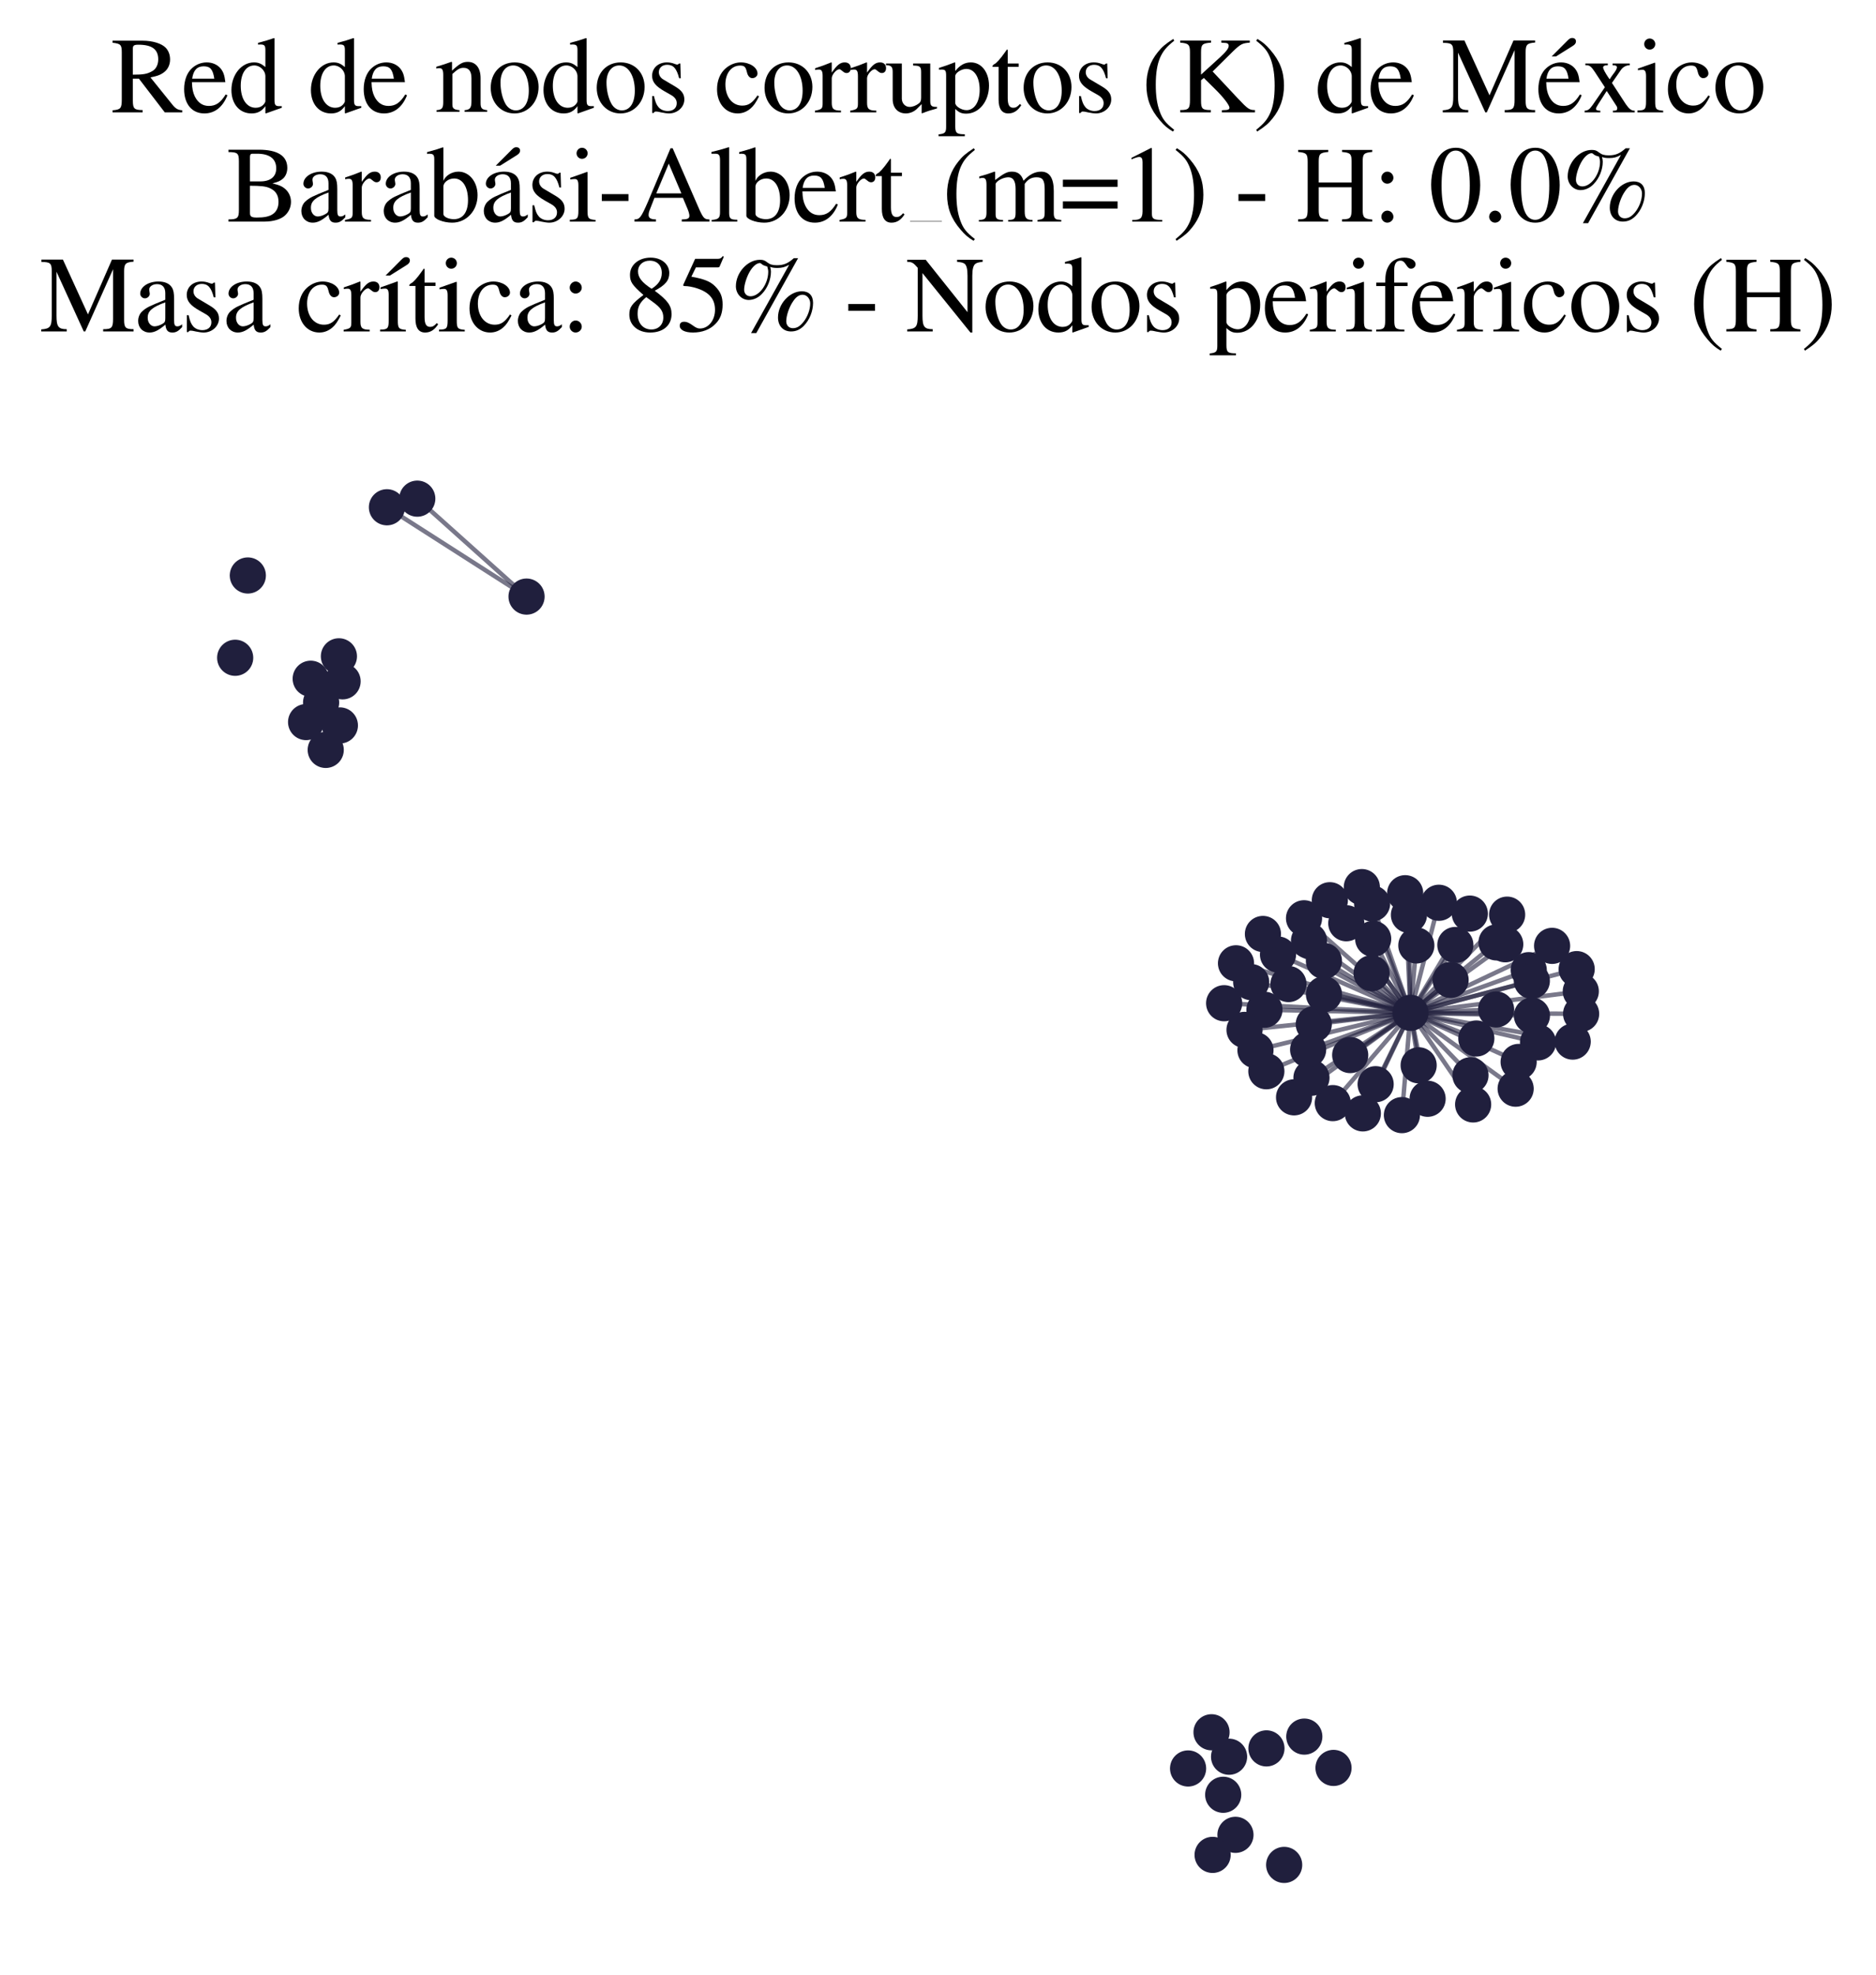 <?xml version="1.0" encoding="utf-8" standalone="no"?>
<!DOCTYPE svg PUBLIC "-//W3C//DTD SVG 1.1//EN"
  "http://www.w3.org/Graphics/SVG/1.1/DTD/svg11.dtd">
<svg xmlns:xlink="http://www.w3.org/1999/xlink" width="169.253pt" height="178.093pt" viewBox="0 0 169.253 178.093" xmlns="http://www.w3.org/2000/svg" version="1.1">
 <defs>
  <style type="text/css">*{stroke-linejoin: round; stroke-linecap: butt}</style>
 </defs>
 <g id="figure_1">
  <g id="patch_1">
   <path d="M 0 178.093 
L 169.253 178.093 
L 169.253 -0 
L 0 -0 
z
" style="fill: #ffffff"/>
  </g>
  <g id="axes_1">
   <g id="LineCollection_1">
    <path d="M 127.253 91.347 
L 115.302 86.088 
" clip-path="url(#p64042d2652)" style="fill: none; stroke: #201f3d; stroke-opacity: 0.6; stroke-width: 0.4"/>
    <path d="M 127.253 91.347 
L 117.65 82.818 
" clip-path="url(#p64042d2652)" style="fill: none; stroke: #201f3d; stroke-opacity: 0.6; stroke-width: 0.4"/>
    <path d="M 127.253 91.347 
L 122.956 100.414 
" clip-path="url(#p64042d2652)" style="fill: none; stroke: #201f3d; stroke-opacity: 0.6; stroke-width: 0.4"/>
    <path d="M 127.253 91.347 
L 127.782 85.268 
" clip-path="url(#p64042d2652)" style="fill: none; stroke: #201f3d; stroke-opacity: 0.6; stroke-width: 0.4"/>
    <path d="M 127.253 91.347 
L 132.907 99.607 
" clip-path="url(#p64042d2652)" style="fill: none; stroke: #201f3d; stroke-opacity: 0.6; stroke-width: 0.4"/>
    <path d="M 127.253 91.347 
L 142.248 87.404 
" clip-path="url(#p64042d2652)" style="fill: none; stroke: #201f3d; stroke-opacity: 0.6; stroke-width: 0.4"/>
    <path d="M 127.253 91.347 
L 127.991 96.078 
" clip-path="url(#p64042d2652)" style="fill: none; stroke: #201f3d; stroke-opacity: 0.6; stroke-width: 0.4"/>
    <path d="M 127.253 91.347 
L 118.02 94.664 
" clip-path="url(#p64042d2652)" style="fill: none; stroke: #201f3d; stroke-opacity: 0.6; stroke-width: 0.4"/>
    <path d="M 127.253 91.347 
L 138.211 91.594 
" clip-path="url(#p64042d2652)" style="fill: none; stroke: #201f3d; stroke-opacity: 0.6; stroke-width: 0.4"/>
    <path d="M 127.253 91.347 
L 137.924 87.497 
" clip-path="url(#p64042d2652)" style="fill: none; stroke: #201f3d; stroke-opacity: 0.6; stroke-width: 0.4"/>
    <path d="M 127.253 91.347 
L 135.017 84.996 
" clip-path="url(#p64042d2652)" style="fill: none; stroke: #201f3d; stroke-opacity: 0.6; stroke-width: 0.4"/>
    <path d="M 127.253 91.347 
L 121.815 95.154 
" clip-path="url(#p64042d2652)" style="fill: none; stroke: #201f3d; stroke-opacity: 0.6; stroke-width: 0.4"/>
    <path d="M 127.253 91.347 
L 141.889 93.941 
" clip-path="url(#p64042d2652)" style="fill: none; stroke: #201f3d; stroke-opacity: 0.6; stroke-width: 0.4"/>
    <path d="M 127.253 91.347 
L 116.75 98.968 
" clip-path="url(#p64042d2652)" style="fill: none; stroke: #201f3d; stroke-opacity: 0.6; stroke-width: 0.4"/>
    <path d="M 127.253 91.347 
L 133.194 93.66 
" clip-path="url(#p64042d2652)" style="fill: none; stroke: #201f3d; stroke-opacity: 0.6; stroke-width: 0.4"/>
    <path d="M 127.253 91.347 
L 137.012 95.775 
" clip-path="url(#p64042d2652)" style="fill: none; stroke: #201f3d; stroke-opacity: 0.6; stroke-width: 0.4"/>
    <path d="M 127.253 91.347 
L 113.269 94.719 
" clip-path="url(#p64042d2652)" style="fill: none; stroke: #201f3d; stroke-opacity: 0.6; stroke-width: 0.4"/>
    <path d="M 127.253 91.347 
L 110.442 90.479 
" clip-path="url(#p64042d2652)" style="fill: none; stroke: #201f3d; stroke-opacity: 0.6; stroke-width: 0.4"/>
    <path d="M 127.253 91.347 
L 111.513 86.879 
" clip-path="url(#p64042d2652)" style="fill: none; stroke: #201f3d; stroke-opacity: 0.6; stroke-width: 0.4"/>
    <path d="M 127.253 91.347 
L 128.799 99.097 
" clip-path="url(#p64042d2652)" style="fill: none; stroke: #201f3d; stroke-opacity: 0.6; stroke-width: 0.4"/>
    <path d="M 127.253 91.347 
L 116.246 88.751 
" clip-path="url(#p64042d2652)" style="fill: none; stroke: #201f3d; stroke-opacity: 0.6; stroke-width: 0.4"/>
    <path d="M 127.253 91.347 
L 118.529 92.373 
" clip-path="url(#p64042d2652)" style="fill: none; stroke: #201f3d; stroke-opacity: 0.6; stroke-width: 0.4"/>
    <path d="M 127.253 91.347 
L 118.098 84.845 
" clip-path="url(#p64042d2652)" style="fill: none; stroke: #201f3d; stroke-opacity: 0.6; stroke-width: 0.4"/>
    <path d="M 127.253 91.347 
L 114.251 96.615 
" clip-path="url(#p64042d2652)" style="fill: none; stroke: #201f3d; stroke-opacity: 0.6; stroke-width: 0.4"/>
    <path d="M 127.253 91.347 
L 134.979 91.042 
" clip-path="url(#p64042d2652)" style="fill: none; stroke: #201f3d; stroke-opacity: 0.6; stroke-width: 0.4"/>
    <path d="M 127.253 91.347 
L 127.115 82.517 
" clip-path="url(#p64042d2652)" style="fill: none; stroke: #201f3d; stroke-opacity: 0.6; stroke-width: 0.4"/>
    <path d="M 127.253 91.347 
L 135.974 82.491 
" clip-path="url(#p64042d2652)" style="fill: none; stroke: #201f3d; stroke-opacity: 0.6; stroke-width: 0.4"/>
    <path d="M 127.253 91.347 
L 112.281 92.883 
" clip-path="url(#p64042d2652)" style="fill: none; stroke: #201f3d; stroke-opacity: 0.6; stroke-width: 0.4"/>
    <path d="M 127.253 91.347 
L 140.03 85.306 
" clip-path="url(#p64042d2652)" style="fill: none; stroke: #201f3d; stroke-opacity: 0.6; stroke-width: 0.4"/>
    <path d="M 127.253 91.347 
L 119.447 89.672 
" clip-path="url(#p64042d2652)" style="fill: none; stroke: #201f3d; stroke-opacity: 0.6; stroke-width: 0.4"/>
    <path d="M 127.253 91.347 
L 122.865 80.006 
" clip-path="url(#p64042d2652)" style="fill: none; stroke: #201f3d; stroke-opacity: 0.6; stroke-width: 0.4"/>
    <path d="M 127.253 91.347 
L 129.816 81.419 
" clip-path="url(#p64042d2652)" style="fill: none; stroke: #201f3d; stroke-opacity: 0.6; stroke-width: 0.4"/>
    <path d="M 127.253 91.347 
L 121.461 83.267 
" clip-path="url(#p64042d2652)" style="fill: none; stroke: #201f3d; stroke-opacity: 0.6; stroke-width: 0.4"/>
    <path d="M 127.253 91.347 
L 123.889 84.674 
" clip-path="url(#p64042d2652)" style="fill: none; stroke: #201f3d; stroke-opacity: 0.6; stroke-width: 0.4"/>
    <path d="M 127.253 91.347 
L 138.761 94.011 
" clip-path="url(#p64042d2652)" style="fill: none; stroke: #201f3d; stroke-opacity: 0.6; stroke-width: 0.4"/>
    <path d="M 127.253 91.347 
L 135.803 85.164 
" clip-path="url(#p64042d2652)" style="fill: none; stroke: #201f3d; stroke-opacity: 0.6; stroke-width: 0.4"/>
    <path d="M 127.253 91.347 
L 126.775 80.558 
" clip-path="url(#p64042d2652)" style="fill: none; stroke: #201f3d; stroke-opacity: 0.6; stroke-width: 0.4"/>
    <path d="M 127.253 91.347 
L 142.62 89.407 
" clip-path="url(#p64042d2652)" style="fill: none; stroke: #201f3d; stroke-opacity: 0.6; stroke-width: 0.4"/>
    <path d="M 127.253 91.347 
L 120.245 99.489 
" clip-path="url(#p64042d2652)" style="fill: none; stroke: #201f3d; stroke-opacity: 0.6; stroke-width: 0.4"/>
    <path d="M 127.253 91.347 
L 124.11 97.782 
" clip-path="url(#p64042d2652)" style="fill: none; stroke: #201f3d; stroke-opacity: 0.6; stroke-width: 0.4"/>
    <path d="M 127.253 91.347 
L 132.607 82.396 
" clip-path="url(#p64042d2652)" style="fill: none; stroke: #201f3d; stroke-opacity: 0.6; stroke-width: 0.4"/>
    <path d="M 127.253 91.347 
L 112.883 88.577 
" clip-path="url(#p64042d2652)" style="fill: none; stroke: #201f3d; stroke-opacity: 0.6; stroke-width: 0.4"/>
    <path d="M 127.253 91.347 
L 136.742 98.186 
" clip-path="url(#p64042d2652)" style="fill: none; stroke: #201f3d; stroke-opacity: 0.6; stroke-width: 0.4"/>
    <path d="M 127.253 91.347 
L 113.942 84.233 
" clip-path="url(#p64042d2652)" style="fill: none; stroke: #201f3d; stroke-opacity: 0.6; stroke-width: 0.4"/>
    <path d="M 127.253 91.347 
L 138.202 88.464 
" clip-path="url(#p64042d2652)" style="fill: none; stroke: #201f3d; stroke-opacity: 0.6; stroke-width: 0.4"/>
    <path d="M 127.253 91.347 
L 119.979 81.191 
" clip-path="url(#p64042d2652)" style="fill: none; stroke: #201f3d; stroke-opacity: 0.6; stroke-width: 0.4"/>
    <path d="M 127.253 91.347 
L 130.873 88.379 
" clip-path="url(#p64042d2652)" style="fill: none; stroke: #201f3d; stroke-opacity: 0.6; stroke-width: 0.4"/>
    <path d="M 127.253 91.347 
L 123.744 87.776 
" clip-path="url(#p64042d2652)" style="fill: none; stroke: #201f3d; stroke-opacity: 0.6; stroke-width: 0.4"/>
    <path d="M 127.253 91.347 
L 119.446 86.666 
" clip-path="url(#p64042d2652)" style="fill: none; stroke: #201f3d; stroke-opacity: 0.6; stroke-width: 0.4"/>
    <path d="M 127.253 91.347 
L 132.667 96.979 
" clip-path="url(#p64042d2652)" style="fill: none; stroke: #201f3d; stroke-opacity: 0.6; stroke-width: 0.4"/>
    <path d="M 127.253 91.347 
L 123.793 81.481 
" clip-path="url(#p64042d2652)" style="fill: none; stroke: #201f3d; stroke-opacity: 0.6; stroke-width: 0.4"/>
    <path d="M 127.253 91.347 
L 142.649 91.435 
" clip-path="url(#p64042d2652)" style="fill: none; stroke: #201f3d; stroke-opacity: 0.6; stroke-width: 0.4"/>
    <path d="M 127.253 91.347 
L 131.302 85.226 
" clip-path="url(#p64042d2652)" style="fill: none; stroke: #201f3d; stroke-opacity: 0.6; stroke-width: 0.4"/>
    <path d="M 127.253 91.347 
L 118.32 97.201 
" clip-path="url(#p64042d2652)" style="fill: none; stroke: #201f3d; stroke-opacity: 0.6; stroke-width: 0.4"/>
    <path d="M 127.253 91.347 
L 114.079 91.069 
" clip-path="url(#p64042d2652)" style="fill: none; stroke: #201f3d; stroke-opacity: 0.6; stroke-width: 0.4"/>
    <path d="M 127.253 91.347 
L 126.48 100.572 
" clip-path="url(#p64042d2652)" style="fill: none; stroke: #201f3d; stroke-opacity: 0.6; stroke-width: 0.4"/>
    <path d="M 47.505 53.806 
L 34.909 45.75 
" clip-path="url(#p64042d2652)" style="fill: none; stroke: #201f3d; stroke-opacity: 0.6; stroke-width: 0.4"/>
    <path d="M 47.505 53.806 
L 37.647 44.973 
" clip-path="url(#p64042d2652)" style="fill: none; stroke: #201f3d; stroke-opacity: 0.6; stroke-width: 0.4"/>
   </g>
   <g id="PathCollection_1">
    <defs>
     <path id="m598c4b40c0" d="M 0 1.581 
C 0.419 1.581 0.822 1.415 1.118 1.118 
C 1.415 0.822 1.581 0.419 1.581 0 
C 1.581 -0.419 1.415 -0.822 1.118 -1.118 
C 0.822 -1.415 0.419 -1.581 0 -1.581 
C -0.419 -1.581 -0.822 -1.415 -1.118 -1.118 
C -1.415 -0.822 -1.581 -0.419 -1.581 0 
C -1.581 0.419 -1.415 0.822 -1.118 1.118 
C -0.822 1.415 -0.419 1.581 0 1.581 
z
" style="stroke: #201f3d; stroke-width: 0.1"/>
    </defs>
    <g clip-path="url(#p64042d2652)">
     <use xlink:href="#m598c4b40c0" x="131.302" y="85.226" style="fill: #201f3d; stroke: #201f3d; stroke-width: 0.1"/>
     <use xlink:href="#m598c4b40c0" x="37.647" y="44.973" style="fill: #201f3d; stroke: #201f3d; stroke-width: 0.1"/>
     <use xlink:href="#m598c4b40c0" x="135.803" y="85.164" style="fill: #201f3d; stroke: #201f3d; stroke-width: 0.1"/>
     <use xlink:href="#m598c4b40c0" x="137.924" y="87.497" style="fill: #201f3d; stroke: #201f3d; stroke-width: 0.1"/>
     <use xlink:href="#m598c4b40c0" x="119.446" y="86.666" style="fill: #201f3d; stroke: #201f3d; stroke-width: 0.1"/>
     <use xlink:href="#m598c4b40c0" x="114.251" y="96.615" style="fill: #201f3d; stroke: #201f3d; stroke-width: 0.1"/>
     <use xlink:href="#m598c4b40c0" x="122.865" y="80.006" style="fill: #201f3d; stroke: #201f3d; stroke-width: 0.1"/>
     <use xlink:href="#m598c4b40c0" x="110.887" y="158.436" style="fill: #201f3d; stroke: #201f3d; stroke-width: 0.1"/>
     <use xlink:href="#m598c4b40c0" x="121.461" y="83.267" style="fill: #201f3d; stroke: #201f3d; stroke-width: 0.1"/>
     <use xlink:href="#m598c4b40c0" x="110.357" y="161.867" style="fill: #201f3d; stroke: #201f3d; stroke-width: 0.1"/>
     <use xlink:href="#m598c4b40c0" x="30.909" y="61.448" style="fill: #201f3d; stroke: #201f3d; stroke-width: 0.1"/>
     <use xlink:href="#m598c4b40c0" x="138.761" y="94.011" style="fill: #201f3d; stroke: #201f3d; stroke-width: 0.1"/>
     <use xlink:href="#m598c4b40c0" x="132.907" y="99.607" style="fill: #201f3d; stroke: #201f3d; stroke-width: 0.1"/>
     <use xlink:href="#m598c4b40c0" x="141.889" y="93.941" style="fill: #201f3d; stroke: #201f3d; stroke-width: 0.1"/>
     <use xlink:href="#m598c4b40c0" x="28.032" y="61.215" style="fill: #201f3d; stroke: #201f3d; stroke-width: 0.1"/>
     <use xlink:href="#m598c4b40c0" x="118.529" y="92.373" style="fill: #201f3d; stroke: #201f3d; stroke-width: 0.1"/>
     <use xlink:href="#m598c4b40c0" x="128.799" y="99.097" style="fill: #201f3d; stroke: #201f3d; stroke-width: 0.1"/>
     <use xlink:href="#m598c4b40c0" x="126.48" y="100.572" style="fill: #201f3d; stroke: #201f3d; stroke-width: 0.1"/>
     <use xlink:href="#m598c4b40c0" x="137.012" y="95.775" style="fill: #201f3d; stroke: #201f3d; stroke-width: 0.1"/>
     <use xlink:href="#m598c4b40c0" x="28.97" y="63.36" style="fill: #201f3d; stroke: #201f3d; stroke-width: 0.1"/>
     <use xlink:href="#m598c4b40c0" x="116.75" y="98.968" style="fill: #201f3d; stroke: #201f3d; stroke-width: 0.1"/>
     <use xlink:href="#m598c4b40c0" x="120.31" y="159.446" style="fill: #201f3d; stroke: #201f3d; stroke-width: 0.1"/>
     <use xlink:href="#m598c4b40c0" x="117.675" y="156.622" style="fill: #201f3d; stroke: #201f3d; stroke-width: 0.1"/>
     <use xlink:href="#m598c4b40c0" x="47.505" y="53.806" style="fill: #201f3d; stroke: #201f3d; stroke-width: 0.1"/>
     <use xlink:href="#m598c4b40c0" x="107.189" y="159.495" style="fill: #201f3d; stroke: #201f3d; stroke-width: 0.1"/>
     <use xlink:href="#m598c4b40c0" x="127.115" y="82.517" style="fill: #201f3d; stroke: #201f3d; stroke-width: 0.1"/>
     <use xlink:href="#m598c4b40c0" x="21.217" y="59.324" style="fill: #201f3d; stroke: #201f3d; stroke-width: 0.1"/>
     <use xlink:href="#m598c4b40c0" x="117.65" y="82.818" style="fill: #201f3d; stroke: #201f3d; stroke-width: 0.1"/>
     <use xlink:href="#m598c4b40c0" x="115.302" y="86.088" style="fill: #201f3d; stroke: #201f3d; stroke-width: 0.1"/>
     <use xlink:href="#m598c4b40c0" x="138.202" y="88.464" style="fill: #201f3d; stroke: #201f3d; stroke-width: 0.1"/>
     <use xlink:href="#m598c4b40c0" x="138.211" y="91.594" style="fill: #201f3d; stroke: #201f3d; stroke-width: 0.1"/>
     <use xlink:href="#m598c4b40c0" x="130.873" y="88.379" style="fill: #201f3d; stroke: #201f3d; stroke-width: 0.1"/>
     <use xlink:href="#m598c4b40c0" x="123.793" y="81.481" style="fill: #201f3d; stroke: #201f3d; stroke-width: 0.1"/>
     <use xlink:href="#m598c4b40c0" x="120.245" y="99.489" style="fill: #201f3d; stroke: #201f3d; stroke-width: 0.1"/>
     <use xlink:href="#m598c4b40c0" x="122.956" y="100.414" style="fill: #201f3d; stroke: #201f3d; stroke-width: 0.1"/>
     <use xlink:href="#m598c4b40c0" x="110.442" y="90.479" style="fill: #201f3d; stroke: #201f3d; stroke-width: 0.1"/>
     <use xlink:href="#m598c4b40c0" x="135.017" y="84.996" style="fill: #201f3d; stroke: #201f3d; stroke-width: 0.1"/>
     <use xlink:href="#m598c4b40c0" x="134.979" y="91.042" style="fill: #201f3d; stroke: #201f3d; stroke-width: 0.1"/>
     <use xlink:href="#m598c4b40c0" x="132.667" y="96.979" style="fill: #201f3d; stroke: #201f3d; stroke-width: 0.1"/>
     <use xlink:href="#m598c4b40c0" x="129.816" y="81.419" style="fill: #201f3d; stroke: #201f3d; stroke-width: 0.1"/>
     <use xlink:href="#m598c4b40c0" x="111.513" y="86.879" style="fill: #201f3d; stroke: #201f3d; stroke-width: 0.1"/>
     <use xlink:href="#m598c4b40c0" x="123.889" y="84.674" style="fill: #201f3d; stroke: #201f3d; stroke-width: 0.1"/>
     <use xlink:href="#m598c4b40c0" x="126.775" y="80.558" style="fill: #201f3d; stroke: #201f3d; stroke-width: 0.1"/>
     <use xlink:href="#m598c4b40c0" x="113.269" y="94.719" style="fill: #201f3d; stroke: #201f3d; stroke-width: 0.1"/>
     <use xlink:href="#m598c4b40c0" x="29.387" y="67.633" style="fill: #201f3d; stroke: #201f3d; stroke-width: 0.1"/>
     <use xlink:href="#m598c4b40c0" x="142.649" y="91.435" style="fill: #201f3d; stroke: #201f3d; stroke-width: 0.1"/>
     <use xlink:href="#m598c4b40c0" x="30.664" y="65.426" style="fill: #201f3d; stroke: #201f3d; stroke-width: 0.1"/>
     <use xlink:href="#m598c4b40c0" x="135.974" y="82.491" style="fill: #201f3d; stroke: #201f3d; stroke-width: 0.1"/>
     <use xlink:href="#m598c4b40c0" x="112.883" y="88.577" style="fill: #201f3d; stroke: #201f3d; stroke-width: 0.1"/>
     <use xlink:href="#m598c4b40c0" x="111.463" y="165.481" style="fill: #201f3d; stroke: #201f3d; stroke-width: 0.1"/>
     <use xlink:href="#m598c4b40c0" x="142.248" y="87.404" style="fill: #201f3d; stroke: #201f3d; stroke-width: 0.1"/>
     <use xlink:href="#m598c4b40c0" x="114.079" y="91.069" style="fill: #201f3d; stroke: #201f3d; stroke-width: 0.1"/>
     <use xlink:href="#m598c4b40c0" x="109.402" y="167.289" style="fill: #201f3d; stroke: #201f3d; stroke-width: 0.1"/>
     <use xlink:href="#m598c4b40c0" x="116.246" y="88.751" style="fill: #201f3d; stroke: #201f3d; stroke-width: 0.1"/>
     <use xlink:href="#m598c4b40c0" x="112.281" y="92.883" style="fill: #201f3d; stroke: #201f3d; stroke-width: 0.1"/>
     <use xlink:href="#m598c4b40c0" x="27.616" y="65.122" style="fill: #201f3d; stroke: #201f3d; stroke-width: 0.1"/>
     <use xlink:href="#m598c4b40c0" x="118.32" y="97.201" style="fill: #201f3d; stroke: #201f3d; stroke-width: 0.1"/>
     <use xlink:href="#m598c4b40c0" x="121.815" y="95.154" style="fill: #201f3d; stroke: #201f3d; stroke-width: 0.1"/>
     <use xlink:href="#m598c4b40c0" x="136.742" y="98.186" style="fill: #201f3d; stroke: #201f3d; stroke-width: 0.1"/>
     <use xlink:href="#m598c4b40c0" x="118.02" y="94.664" style="fill: #201f3d; stroke: #201f3d; stroke-width: 0.1"/>
     <use xlink:href="#m598c4b40c0" x="119.979" y="81.191" style="fill: #201f3d; stroke: #201f3d; stroke-width: 0.1"/>
     <use xlink:href="#m598c4b40c0" x="124.11" y="97.782" style="fill: #201f3d; stroke: #201f3d; stroke-width: 0.1"/>
     <use xlink:href="#m598c4b40c0" x="118.098" y="84.845" style="fill: #201f3d; stroke: #201f3d; stroke-width: 0.1"/>
     <use xlink:href="#m598c4b40c0" x="127.782" y="85.268" style="fill: #201f3d; stroke: #201f3d; stroke-width: 0.1"/>
     <use xlink:href="#m598c4b40c0" x="113.942" y="84.233" style="fill: #201f3d; stroke: #201f3d; stroke-width: 0.1"/>
     <use xlink:href="#m598c4b40c0" x="123.744" y="87.776" style="fill: #201f3d; stroke: #201f3d; stroke-width: 0.1"/>
     <use xlink:href="#m598c4b40c0" x="140.03" y="85.306" style="fill: #201f3d; stroke: #201f3d; stroke-width: 0.1"/>
     <use xlink:href="#m598c4b40c0" x="34.909" y="45.75" style="fill: #201f3d; stroke: #201f3d; stroke-width: 0.1"/>
     <use xlink:href="#m598c4b40c0" x="114.259" y="157.684" style="fill: #201f3d; stroke: #201f3d; stroke-width: 0.1"/>
     <use xlink:href="#m598c4b40c0" x="142.62" y="89.407" style="fill: #201f3d; stroke: #201f3d; stroke-width: 0.1"/>
     <use xlink:href="#m598c4b40c0" x="119.447" y="89.672" style="fill: #201f3d; stroke: #201f3d; stroke-width: 0.1"/>
     <use xlink:href="#m598c4b40c0" x="133.194" y="93.66" style="fill: #201f3d; stroke: #201f3d; stroke-width: 0.1"/>
     <use xlink:href="#m598c4b40c0" x="109.304" y="156.231" style="fill: #201f3d; stroke: #201f3d; stroke-width: 0.1"/>
     <use xlink:href="#m598c4b40c0" x="22.359" y="51.902" style="fill: #201f3d; stroke: #201f3d; stroke-width: 0.1"/>
     <use xlink:href="#m598c4b40c0" x="30.577" y="59.193" style="fill: #201f3d; stroke: #201f3d; stroke-width: 0.1"/>
     <use xlink:href="#m598c4b40c0" x="127.253" y="91.347" style="fill: #201f3d; stroke: #201f3d; stroke-width: 0.1"/>
     <use xlink:href="#m598c4b40c0" x="115.857" y="168.193" style="fill: #201f3d; stroke: #201f3d; stroke-width: 0.1"/>
     <use xlink:href="#m598c4b40c0" x="132.607" y="82.396" style="fill: #201f3d; stroke: #201f3d; stroke-width: 0.1"/>
     <use xlink:href="#m598c4b40c0" x="127.991" y="96.078" style="fill: #201f3d; stroke: #201f3d; stroke-width: 0.1"/>
    </g>
   </g>
   <g id="text_1">
    <!-- Red de nodos corruptos (K) de México -->
    <g transform="translate(9.988 10.132) scale(0.096 -0.096)">
     <defs>
      <path id="NimbusRomNo9L-Regu-52" d="M 4218 121 
C 3974 140 3846 205 3661 424 
L 2342 2061 
C 2771 2143 2963 2219 3174 2388 
C 3379 2553 3501 2818 3501 3113 
C 3501 3385 3418 3618 3251 3801 
C 3008 4059 2477 4224 1875 4224 
L 109 4224 
L 109 4102 
C 589 4051 653 3981 653 3528 
L 653 765 
C 653 236 589 159 109 121 
L 109 0 
L 1882 0 
L 1882 134 
C 1389 134 1306 219 1306 692 
L 1306 1984 
L 1664 1984 
L 3187 0 
L 4218 0 
L 4218 121 
z
M 1306 3762 
C 1306 3937 1376 3987 1632 3987 
C 2432 3987 2803 3716 2803 3123 
C 2803 2807 2669 2542 2438 2423 
C 2144 2258 1920 2221 1306 2221 
L 1306 3762 
z
" transform="scale(0.016)"/>
      <path id="NimbusRomNo9L-Regu-65" d="M 2611 1053 
C 2304 564 2029 378 1619 378 
C 1254 378 979 564 794 930 
C 678 1174 634 1386 621 1779 
L 2592 1779 
C 2541 2193 2477 2377 2317 2581 
C 2125 2811 1830 2944 1498 2944 
C 1178 2944 877 2829 634 2611 
C 333 2349 160 1894 160 1370 
C 160 486 621 -64 1357 -64 
C 1965 -64 2445 315 2714 1008 
L 2611 1053 
z
M 634 1984 
C 704 2479 922 2714 1312 2714 
C 1702 2714 1856 2535 1939 1984 
L 634 1984 
z
" transform="scale(0.016)"/>
      <path id="NimbusRomNo9L-Regu-64" d="M 2202 -64 
L 3142 269 
L 3142 365 
C 3027 365 3014 365 2995 365 
C 2765 365 2714 435 2714 731 
L 2714 4364 
L 2682 4377 
C 2374 4268 2150 4204 1741 4096 
L 1741 3994 
C 1792 4000 1830 4000 1882 4000 
C 2118 4000 2176 3936 2176 3672 
L 2176 2669 
C 1933 2874 1760 2944 1504 2944 
C 768 2944 173 2221 173 1312 
C 173 493 653 -64 1357 -64 
C 1715 -64 1958 64 2176 365 
L 2176 -45 
L 2202 -64 
z
M 2176 653 
C 2176 608 2131 531 2067 461 
C 1952 333 1792 269 1606 269 
C 1075 269 723 781 723 1568 
C 723 2291 1037 2765 1523 2765 
C 1862 2765 2176 2464 2176 2125 
L 2176 653 
z
" transform="scale(0.016)"/>
      <path id="NimbusRomNo9L-Regu-6e" d="M 102 2579 
C 141 2598 205 2605 275 2605 
C 454 2605 512 2509 512 2195 
L 512 608 
C 512 243 442 154 115 128 
L 115 32 
L 1472 32 
L 1472 128 
C 1146 154 1050 230 1050 461 
L 1050 2259 
C 1357 2547 1498 2624 1709 2624 
C 2022 2624 2176 2426 2176 2003 
L 2176 666 
C 2176 262 2093 154 1773 128 
L 1773 32 
L 3104 32 
L 3104 128 
C 2790 160 2714 237 2714 550 
L 2714 2016 
C 2714 2618 2432 2976 1958 2976 
C 1664 2976 1466 2867 1030 2458 
L 1030 2963 
L 986 2976 
C 672 2861 454 2790 102 2688 
L 102 2579 
z
" transform="scale(0.016)"/>
      <path id="NimbusRomNo9L-Regu-6f" d="M 1600 2944 
C 768 2944 186 2330 186 1446 
C 186 582 781 -64 1587 -64 
C 2394 -64 3008 614 3008 1498 
C 3008 2336 2419 2944 1600 2944 
z
M 1517 2765 
C 2054 2765 2432 2150 2432 1274 
C 2432 550 2144 115 1664 115 
C 1414 115 1178 269 1043 525 
C 864 858 762 1306 762 1760 
C 762 2368 1062 2765 1517 2765 
z
" transform="scale(0.016)"/>
      <path id="NimbusRomNo9L-Regu-73" d="M 2016 2010 
L 1990 2880 
L 1920 2880 
L 1907 2867 
C 1850 2822 1843 2816 1818 2816 
C 1779 2816 1715 2829 1645 2861 
C 1504 2915 1363 2944 1197 2944 
C 691 2944 326 2616 326 2154 
C 326 1796 531 1539 1075 1231 
L 1446 1020 
C 1670 892 1779 737 1779 539 
C 1779 256 1574 77 1248 77 
C 1030 77 832 159 710 298 
C 576 455 518 600 435 960 
L 333 960 
L 333 -39 
L 416 -39 
C 461 33 486 48 563 48 
C 621 48 710 35 858 -2 
C 1037 -39 1210 -64 1325 -64 
C 1818 -64 2227 308 2227 757 
C 2227 1077 2074 1289 1690 1520 
L 998 1930 
C 819 2033 723 2194 723 2367 
C 723 2624 922 2803 1216 2803 
C 1581 2803 1773 2583 1920 2010 
L 2016 2010 
z
" transform="scale(0.016)"/>
      <path id="NimbusRomNo9L-Regu-63" d="M 2547 998 
C 2240 550 2010 397 1645 397 
C 1062 397 653 909 653 1645 
C 653 2304 1005 2758 1523 2758 
C 1754 2758 1837 2688 1901 2451 
L 1939 2310 
C 1990 2131 2106 2016 2240 2016 
C 2406 2016 2547 2138 2547 2285 
C 2547 2643 2099 2944 1562 2944 
C 1248 2944 922 2816 659 2586 
C 339 2304 160 1869 160 1363 
C 160 531 666 -64 1376 -64 
C 1664 -64 1920 38 2150 237 
C 2323 390 2445 563 2637 941 
L 2547 998 
z
" transform="scale(0.016)"/>
      <path id="NimbusRomNo9L-Regu-72" d="M 45 2496 
C 134 2515 192 2522 269 2522 
C 429 2522 486 2419 486 2138 
L 486 538 
C 486 218 442 173 32 96 
L 32 0 
L 1568 0 
L 1568 102 
C 1133 102 1024 199 1024 565 
L 1024 2013 
C 1024 2219 1299 2541 1472 2541 
C 1510 2541 1568 2509 1638 2445 
C 1741 2355 1811 2317 1894 2317 
C 2048 2317 2144 2426 2144 2605 
C 2144 2816 2010 2944 1792 2944 
C 1523 2944 1338 2797 1024 2343 
L 1024 2931 
L 992 2944 
C 653 2803 422 2721 45 2599 
L 45 2496 
z
" transform="scale(0.016)"/>
      <path id="NimbusRomNo9L-Regu-75" d="M 3066 320 
L 3034 320 
C 2739 320 2669 390 2669 685 
L 2669 2880 
L 1658 2880 
L 1658 2758 
C 2054 2758 2131 2694 2131 2375 
L 2131 875 
C 2131 697 2099 607 2010 537 
C 1837 397 1638 320 1446 320 
C 1197 320 992 537 992 805 
L 992 2880 
L 58 2880 
L 58 2778 
C 365 2778 454 2682 454 2387 
L 454 770 
C 454 263 762 -64 1229 -64 
C 1466 -64 1715 38 1888 211 
L 2163 486 
L 2163 -45 
L 2189 -58 
C 2509 70 2739 141 3066 230 
L 3066 320 
z
" transform="scale(0.016)"/>
      <path id="NimbusRomNo9L-Regu-70" d="M 58 2516 
C 115 2522 160 2522 218 2522 
C 435 2522 480 2458 480 2155 
L 480 -855 
C 480 -1189 410 -1261 32 -1299 
L 32 -1408 
L 1581 -1408 
L 1581 -1293 
C 1101 -1293 1018 -1222 1018 -816 
L 1018 199 
C 1242 -13 1395 -77 1664 -77 
C 2419 -77 3008 643 3008 1575 
C 3008 2372 2560 2944 1939 2944 
C 1581 2944 1299 2784 1018 2438 
L 1018 2931 
L 979 2944 
C 634 2810 410 2726 58 2618 
L 58 2516 
z
M 1018 2136 
C 1018 2329 1376 2560 1670 2560 
C 2144 2560 2458 2071 2458 1324 
C 2458 611 2144 128 1683 128 
C 1382 128 1018 359 1018 552 
L 1018 2136 
z
" transform="scale(0.016)"/>
      <path id="NimbusRomNo9L-Regu-74" d="M 1632 2880 
L 986 2880 
L 986 3622 
C 986 3686 979 3706 941 3706 
C 896 3648 858 3590 813 3526 
C 570 3174 294 2867 192 2841 
C 122 2794 83 2748 83 2715 
C 83 2695 90 2682 109 2682 
L 448 2682 
L 448 751 
C 448 212 640 -64 1018 -64 
C 1331 -64 1574 90 1786 423 
L 1702 493 
C 1568 333 1459 269 1318 269 
C 1082 269 986 443 986 847 
L 986 2682 
L 1632 2682 
L 1632 2880 
z
" transform="scale(0.016)"/>
      <path id="NimbusRomNo9L-Regu-28" d="M 1888 4326 
C 1414 4019 1222 3853 986 3558 
C 531 3002 307 2362 307 1613 
C 307 800 544 173 1107 -480 
C 1370 -787 1536 -928 1869 -1133 
L 1946 -1030 
C 1434 -627 1254 -403 1082 77 
C 928 506 858 992 858 1632 
C 858 2304 941 2829 1114 3226 
C 1293 3622 1485 3853 1946 4224 
L 1888 4326 
z
" transform="scale(0.016)"/>
      <path id="NimbusRomNo9L-Regu-4b" d="M 2643 4109 
C 2720 4096 2784 4096 2810 4096 
C 3002 4096 3078 4045 3078 3917 
C 3078 3775 2931 3583 2579 3257 
L 1446 2224 
L 1446 3534 
C 1446 4000 1517 4071 2035 4109 
L 2035 4231 
L 218 4231 
L 218 4109 
C 717 4071 794 3988 794 3531 
L 794 750 
C 794 217 723 134 218 134 
L 218 0 
L 2022 0 
L 2022 134 
C 1523 134 1446 211 1446 683 
L 1446 1891 
L 1613 2026 
L 2291 1355 
C 2778 876 3123 422 3123 269 
C 3123 179 3034 134 2854 134 
C 2822 134 2752 134 2675 121 
L 2675 0 
L 4627 0 
L 4627 134 
C 4294 134 4205 198 3622 816 
L 2131 2409 
L 3347 3611 
C 3782 4026 3885 4077 4320 4109 
L 4320 4231 
L 2643 4231 
L 2643 4109 
z
" transform="scale(0.016)"/>
      <path id="NimbusRomNo9L-Regu-29" d="M 243 -1133 
C 717 -826 909 -659 1146 -365 
C 1600 192 1824 832 1824 1581 
C 1824 2400 1587 3021 1024 3674 
C 762 3981 595 4122 262 4326 
L 186 4224 
C 698 3821 870 3597 1050 3117 
C 1203 2688 1274 2202 1274 1562 
C 1274 896 1190 365 1018 -26 
C 838 -429 646 -659 186 -1030 
L 243 -1133 
z
" transform="scale(0.016)"/>
      <path id="NimbusRomNo9L-Regu-4d" d="M 4314 3667 
L 4314 751 
C 4314 217 4237 134 3731 134 
L 3731 0 
L 5523 0 
L 5523 134 
C 5056 134 4966 223 4966 681 
L 4966 3536 
C 4966 3993 5050 4077 5523 4115 
L 5523 4237 
L 4250 4237 
L 2835 1004 
L 1357 4237 
L 90 4237 
L 90 4096 
C 614 4096 698 4019 698 3550 
L 698 943 
C 698 282 608 159 77 121 
L 77 0 
L 1581 0 
L 1581 134 
C 1088 134 979 282 979 931 
L 979 3520 
L 2586 0 
L 2675 0 
L 4314 3667 
z
" transform="scale(0.016)"/>
      <path id="NimbusRomNo9L-Regu-b4" d="M 851 3264 
L 1837 3882 
C 1971 3964 2029 4047 2029 4148 
C 2029 4275 1946 4352 1805 4352 
C 1709 4352 1651 4320 1536 4206 
L 595 3264 
L 851 3264 
z
" transform="scale(0.016)"/>
      <path id="NimbusRomNo9L-Regu-78" d="M 1779 0 
L 3066 0 
L 3066 96 
C 2867 96 2739 198 2541 480 
L 1722 1735 
L 2253 2502 
C 2374 2675 2566 2778 2771 2778 
L 2771 2880 
L 1760 2880 
L 1760 2778 
C 1952 2778 2016 2740 2016 2649 
C 2016 2571 1939 2430 1779 2229 
C 1747 2191 1670 2075 1587 1946 
L 1498 2074 
C 1318 2342 1203 2560 1203 2643 
C 1203 2733 1286 2778 1478 2778 
L 1478 2880 
L 154 2880 
L 154 2778 
L 211 2778 
C 403 2778 506 2695 704 2396 
L 1306 1479 
L 576 422 
C 384 160 320 115 109 96 
L 109 0 
L 1037 0 
L 1037 96 
C 858 96 781 128 781 211 
C 781 250 826 346 909 474 
L 1414 1261 
L 1997 365 
C 2022 326 2035 288 2035 250 
C 2035 123 1990 96 1779 96 
L 1779 0 
z
" transform="scale(0.016)"/>
      <path id="NimbusRomNo9L-Regu-69" d="M 1120 2929 
L 128 2579 
L 128 2484 
L 179 2490 
C 256 2502 339 2509 397 2509 
C 550 2509 608 2406 608 2125 
L 608 640 
C 608 179 544 109 102 109 
L 102 0 
L 1619 0 
L 1619 96 
C 1197 128 1146 191 1146 650 
L 1146 2910 
L 1120 2929 
z
M 819 4352 
C 646 4352 499 4205 499 4026 
C 499 3847 640 3699 819 3699 
C 1005 3699 1152 3840 1152 4026 
C 1152 4205 1005 4352 819 4352 
z
" transform="scale(0.016)"/>
     </defs>
     <use xlink:href="#NimbusRomNo9L-Regu-52" transform="scale(0.996)"/>
     <use xlink:href="#NimbusRomNo9L-Regu-65" transform="translate(66.45 0) scale(0.996)"/>
     <use xlink:href="#NimbusRomNo9L-Regu-64" transform="translate(110.684 0) scale(0.996)"/>
     <use xlink:href="#NimbusRomNo9L-Regu-64" transform="translate(185.403 0) scale(0.996)"/>
     <use xlink:href="#NimbusRomNo9L-Regu-65" transform="translate(235.217 0) scale(0.996)"/>
     <use xlink:href="#NimbusRomNo9L-Regu-6e" transform="translate(304.357 0) scale(0.996)"/>
     <use xlink:href="#NimbusRomNo9L-Regu-6f" transform="translate(354.17 0) scale(0.996)"/>
     <use xlink:href="#NimbusRomNo9L-Regu-64" transform="translate(403.983 0) scale(0.996)"/>
     <use xlink:href="#NimbusRomNo9L-Regu-6f" transform="translate(453.796 0) scale(0.996)"/>
     <use xlink:href="#NimbusRomNo9L-Regu-73" transform="translate(503.61 0) scale(0.996)"/>
     <use xlink:href="#NimbusRomNo9L-Regu-63" transform="translate(567.27 0) scale(0.996)"/>
     <use xlink:href="#NimbusRomNo9L-Regu-6f" transform="translate(611.503 0) scale(0.996)"/>
     <use xlink:href="#NimbusRomNo9L-Regu-72" transform="translate(661.317 0) scale(0.996)"/>
     <use xlink:href="#NimbusRomNo9L-Regu-72" transform="translate(694.492 0) scale(0.996)"/>
     <use xlink:href="#NimbusRomNo9L-Regu-75" transform="translate(727.667 0) scale(0.996)"/>
     <use xlink:href="#NimbusRomNo9L-Regu-70" transform="translate(777.48 0) scale(0.996)"/>
     <use xlink:href="#NimbusRomNo9L-Regu-74" transform="translate(827.294 0) scale(0.996)"/>
     <use xlink:href="#NimbusRomNo9L-Regu-6f" transform="translate(854.989 0) scale(0.996)"/>
     <use xlink:href="#NimbusRomNo9L-Regu-73" transform="translate(904.802 0) scale(0.996)"/>
     <use xlink:href="#NimbusRomNo9L-Regu-28" transform="translate(968.462 0) scale(0.996)"/>
     <use xlink:href="#NimbusRomNo9L-Regu-4b" transform="translate(1001.637 0) scale(0.996)"/>
     <use xlink:href="#NimbusRomNo9L-Regu-29" transform="translate(1073.567 0) scale(0.996)"/>
     <use xlink:href="#NimbusRomNo9L-Regu-64" transform="translate(1131.649 0) scale(0.996)"/>
     <use xlink:href="#NimbusRomNo9L-Regu-65" transform="translate(1181.462 0) scale(0.996)"/>
     <use xlink:href="#NimbusRomNo9L-Regu-4d" transform="translate(1250.603 0) scale(0.996)"/>
     <use xlink:href="#NimbusRomNo9L-Regu-b4" transform="translate(1344.699 0.498) scale(0.996)"/>
     <use xlink:href="#NimbusRomNo9L-Regu-65" transform="translate(1339.17 0) scale(0.996)"/>
     <use xlink:href="#NimbusRomNo9L-Regu-78" transform="translate(1383.403 0) scale(0.996)"/>
     <use xlink:href="#NimbusRomNo9L-Regu-69" transform="translate(1433.216 0) scale(0.996)"/>
     <use xlink:href="#NimbusRomNo9L-Regu-63" transform="translate(1460.911 0) scale(0.996)"/>
     <use xlink:href="#NimbusRomNo9L-Regu-6f" transform="translate(1505.145 0) scale(0.996)"/>
    </g>
    <!-- Barabási-Albert_(m=1) - H: 0.0\%  -->
    <g transform="translate(20.447 19.984) scale(0.096 -0.096)">
     <defs>
      <path id="NimbusRomNo9L-Regu-42" d="M 109 4237 
L 109 4096 
C 646 4096 723 4026 723 3548 
L 723 689 
C 723 212 640 128 109 128 
L 109 0 
L 2246 0 
C 2746 0 3200 136 3437 356 
C 3667 564 3795 855 3795 1165 
C 3795 1451 3680 1710 3482 1897 
C 3290 2072 3117 2150 2701 2253 
C 3034 2335 3168 2398 3322 2531 
C 3482 2671 3578 2903 3578 3163 
C 3578 3871 3008 4237 1901 4237 
L 109 4237 
z
M 1376 2112 
C 1997 2112 2291 2080 2522 1982 
C 2886 1827 3059 1568 3059 1159 
C 3059 809 2925 555 2669 406 
C 2464 290 2202 238 1779 238 
C 1466 238 1376 296 1376 504 
L 1376 2112 
z
M 1376 2368 
L 1376 3812 
C 1376 3944 1421 4001 1517 4001 
L 1798 4001 
C 2534 4001 2925 3699 2925 3137 
C 2925 2646 2586 2368 1984 2368 
L 1376 2368 
z
" transform="scale(0.016)"/>
      <path id="NimbusRomNo9L-Regu-61" d="M 2829 423 
C 2720 333 2643 301 2547 301 
C 2400 301 2355 390 2355 672 
L 2355 1920 
C 2355 2253 2323 2438 2227 2592 
C 2086 2822 1811 2944 1434 2944 
C 832 2944 358 2630 358 2227 
C 358 2080 486 1952 634 1952 
C 787 1952 922 2080 922 2221 
C 922 2246 915 2278 909 2323 
C 896 2381 890 2432 890 2477 
C 890 2650 1094 2790 1350 2790 
C 1664 2790 1837 2605 1837 2259 
L 1837 1869 
C 851 1472 742 1421 467 1178 
C 326 1050 237 832 237 621 
C 237 218 518 -64 909 -64 
C 1190 -64 1453 70 1843 403 
C 1875 70 1990 -64 2253 -64 
C 2470 -64 2605 13 2829 256 
L 2829 423 
z
M 1837 783 
C 1837 584 1805 526 1670 449 
C 1517 359 1338 301 1203 301 
C 979 301 800 520 800 796 
L 800 822 
C 800 1201 1062 1433 1837 1715 
L 1837 783 
z
" transform="scale(0.016)"/>
      <path id="NimbusRomNo9L-Regu-62" d="M 979 4364 
L 947 4377 
C 678 4281 506 4230 205 4147 
L 19 4096 
L 19 3994 
C 58 4000 83 4000 128 4000 
C 384 4000 442 3942 442 3673 
L 442 347 
C 442 147 986 -64 1498 -64 
C 2342 -64 2995 640 2995 1555 
C 2995 2342 2509 2944 1869 2944 
C 1478 2944 1107 2714 979 2400 
L 979 4364 
z
M 979 2061 
C 979 2310 1280 2541 1613 2541 
C 2112 2541 2432 2042 2432 1261 
C 2432 550 2125 141 1600 141 
C 1267 141 979 288 979 448 
L 979 2061 
z
" transform="scale(0.016)"/>
      <path id="NimbusRomNo9L-Regu-2d" d="M 250 1619 
L 250 1216 
L 1824 1216 
L 1824 1619 
L 250 1619 
z
" transform="scale(0.016)"/>
      <path id="NimbusRomNo9L-Regu-41" d="M 4518 128 
C 4230 128 4166 192 3942 667 
L 2349 4320 
L 2221 4320 
L 890 1168 
C 480 231 403 128 96 128 
L 96 0 
L 1363 0 
L 1363 128 
C 1056 128 928 212 928 393 
C 928 470 947 560 979 645 
L 1274 1401 
L 2950 1401 
L 3213 778 
C 3290 602 3334 434 3334 342 
C 3334 180 3226 128 2886 128 
L 2886 0 
L 4518 0 
L 4518 128 
z
M 1382 1664 
L 2118 3416 
L 2861 1664 
L 1382 1664 
z
" transform="scale(0.016)"/>
      <path id="NimbusRomNo9L-Regu-6c" d="M 122 4000 
L 160 4000 
C 230 4000 307 4000 358 4000 
C 563 4000 627 3910 627 3610 
L 627 557 
C 627 211 538 128 134 96 
L 134 0 
L 1645 0 
L 1645 109 
C 1242 109 1165 173 1165 528 
L 1165 4371 
L 1139 4384 
C 806 4275 563 4211 122 4103 
L 122 4000 
z
" transform="scale(0.016)"/>
      <path id="NimbusRomNo9L-Regu-6d" d="M 122 2547 
C 205 2566 256 2573 326 2573 
C 493 2573 550 2470 550 2162 
L 550 539 
C 550 192 461 96 102 96 
L 102 0 
L 1523 0 
L 1523 96 
C 1184 96 1088 166 1088 418 
L 1088 2234 
C 1088 2246 1139 2310 1184 2355 
C 1344 2502 1619 2611 1843 2611 
C 2125 2611 2266 2385 2266 1932 
L 2266 528 
C 2266 167 2195 96 1830 96 
L 1830 0 
L 3264 0 
L 3264 96 
C 2899 96 2803 205 2803 603 
L 2803 2221 
C 2995 2496 3206 2611 3501 2611 
C 3866 2611 3981 2438 3981 1907 
L 3981 557 
C 3981 192 3930 141 3558 96 
L 3558 0 
L 4960 0 
L 4960 96 
L 4794 115 
C 4602 115 4518 230 4518 480 
L 4518 1802 
C 4518 2559 4269 2944 3776 2944 
C 3405 2944 3078 2778 2733 2407 
C 2618 2771 2400 2944 2054 2944 
C 1773 2944 1594 2854 1062 2451 
L 1062 2931 
L 1018 2944 
C 691 2822 474 2752 122 2656 
L 122 2547 
z
" transform="scale(0.016)"/>
      <path id="NimbusRomNo9L-Regu-3d" d="M 3418 2470 
L 192 2470 
L 192 2048 
L 3418 2048 
L 3418 2470 
z
M 3418 1190 
L 192 1190 
L 192 768 
L 3418 768 
L 3418 1190 
z
" transform="scale(0.016)"/>
      <path id="NimbusRomNo9L-Regu-31" d="M 1862 4339 
L 710 3757 
L 710 3667 
C 787 3699 858 3725 883 3738 
C 998 3783 1107 3808 1171 3808 
C 1306 3808 1363 3711 1363 3505 
L 1363 592 
C 1363 379 1312 232 1210 173 
C 1114 116 1024 96 755 96 
L 755 0 
L 2522 0 
L 2522 96 
C 2016 96 1914 160 1914 470 
L 1914 4327 
L 1862 4339 
z
" transform="scale(0.016)"/>
      <path id="NimbusRomNo9L-Regu-48" d="M 1338 2304 
L 1338 3533 
C 1338 3990 1408 4059 1901 4104 
L 1901 4224 
L 122 4224 
L 122 4104 
C 614 4059 685 3989 685 3527 
L 685 749 
C 685 210 621 134 122 134 
L 122 0 
L 1901 0 
L 1901 121 
C 1421 159 1338 242 1338 699 
L 1338 2022 
L 3277 2022 
L 3277 757 
C 3277 211 3213 134 2714 134 
L 2714 0 
L 4493 0 
L 4493 121 
C 4013 159 3930 242 3930 696 
L 3930 3529 
C 3930 3989 4000 4059 4493 4104 
L 4493 4224 
L 2714 4224 
L 2714 4104 
C 3206 4059 3277 3990 3277 3533 
L 3277 2304 
L 1338 2304 
z
" transform="scale(0.016)"/>
      <path id="NimbusRomNo9L-Regu-3a" d="M 870 2944 
C 678 2944 518 2777 518 2579 
C 518 2393 678 2233 864 2233 
C 1062 2233 1229 2393 1229 2579 
C 1229 2777 1062 2944 870 2944 
z
M 870 646 
C 678 646 518 480 518 281 
C 518 96 678 -64 864 -64 
C 1062 -64 1229 96 1229 281 
C 1229 480 1062 646 870 646 
z
" transform="scale(0.016)"/>
      <path id="NimbusRomNo9L-Regu-30" d="M 1626 4352 
C 1274 4352 1005 4244 768 4020 
C 397 3661 154 2925 154 2176 
C 154 1479 365 730 666 372 
C 902 90 1229 -64 1600 -64 
C 1926 -64 2202 45 2432 269 
C 2803 621 3046 1364 3046 2138 
C 3046 3450 2464 4352 1626 4352 
z
M 1606 4186 
C 2144 4186 2432 3463 2432 2125 
C 2432 788 2150 103 1600 103 
C 1050 103 768 788 768 2119 
C 768 3476 1056 4186 1606 4186 
z
" transform="scale(0.016)"/>
      <path id="NimbusRomNo9L-Regu-2e" d="M 800 646 
C 608 646 448 480 448 281 
C 448 96 608 -64 794 -64 
C 992 -64 1158 96 1158 281 
C 1158 480 992 646 800 646 
z
" transform="scale(0.016)"/>
      <path id="NimbusRomNo9L-Regu-25" d="M 4282 2368 
C 3558 2368 2874 1622 2874 824 
C 2874 325 3181 0 3642 0 
C 3930 0 4166 102 4390 325 
C 4730 670 4941 1187 4941 1686 
C 4941 2120 4698 2368 4282 2368 
z
M 4326 2164 
C 4570 2164 4774 1934 4774 1654 
C 4774 1290 4614 856 4371 556 
C 4166 301 3981 192 3750 192 
C 3520 192 3360 357 3360 601 
C 3360 939 3539 1462 3776 1793 
C 3949 2048 4128 2164 4326 2164 
z
M 4058 4320 
L 3808 4320 
C 3462 4008 3206 3904 2810 3904 
C 2554 3904 2406 3946 2253 4064 
C 2086 4194 2003 4224 1805 4224 
C 1075 4224 390 3468 390 2662 
C 390 2217 730 1856 1146 1856 
C 1421 1856 1709 1984 1920 2209 
C 2253 2549 2458 3056 2458 3526 
C 2458 3615 2445 3693 2413 3808 
C 2528 3763 2643 3744 2829 3744 
C 3110 3744 3277 3788 3533 3931 
L 1286 -96 
L 1594 -96 
L 4058 4320 
z
M 2240 3829 
C 2278 3702 2298 3607 2298 3518 
C 2298 2802 1773 2073 1254 2073 
C 1030 2073 877 2231 877 2460 
C 877 2726 1005 3157 1178 3474 
C 1363 3816 1606 4032 1805 4032 
C 1837 4032 1850 4025 1888 3993 
C 1978 3911 2054 3879 2240 3829 
z
" transform="scale(0.016)"/>
     </defs>
     <use xlink:href="#NimbusRomNo9L-Regu-42" transform="scale(0.996)"/>
     <use xlink:href="#NimbusRomNo9L-Regu-61" transform="translate(66.45 0) scale(0.996)"/>
     <use xlink:href="#NimbusRomNo9L-Regu-72" transform="translate(110.684 0) scale(0.996)"/>
     <use xlink:href="#NimbusRomNo9L-Regu-61" transform="translate(143.859 0) scale(0.996)"/>
     <use xlink:href="#NimbusRomNo9L-Regu-62" transform="translate(188.092 0) scale(0.996)"/>
     <use xlink:href="#NimbusRomNo9L-Regu-b4" transform="translate(243.435 0.498) scale(0.996)"/>
     <use xlink:href="#NimbusRomNo9L-Regu-61" transform="translate(237.906 0) scale(0.996)"/>
     <use xlink:href="#NimbusRomNo9L-Regu-73" transform="translate(282.139 0) scale(0.996)"/>
     <use xlink:href="#NimbusRomNo9L-Regu-69" transform="translate(320.893 0) scale(0.996)"/>
     <use xlink:href="#NimbusRomNo9L-Regu-2d" transform="translate(348.588 0) scale(0.996)"/>
     <use xlink:href="#NimbusRomNo9L-Regu-41" transform="translate(381.763 0) scale(0.996)"/>
     <use xlink:href="#NimbusRomNo9L-Regu-6c" transform="translate(453.693 0) scale(0.996)"/>
     <use xlink:href="#NimbusRomNo9L-Regu-62" transform="translate(481.388 0) scale(0.996)"/>
     <use xlink:href="#NimbusRomNo9L-Regu-65" transform="translate(531.202 0) scale(0.996)"/>
     <use xlink:href="#NimbusRomNo9L-Regu-72" transform="translate(575.435 0) scale(0.996)"/>
     <use xlink:href="#NimbusRomNo9L-Regu-74" transform="translate(608.61 0) scale(0.996)"/>
     <use xlink:href="#NimbusRomNo9L-Regu-28" transform="translate(672.171 0) scale(0.996)"/>
     <use xlink:href="#NimbusRomNo9L-Regu-6d" transform="translate(705.346 0) scale(0.996)"/>
     <use xlink:href="#NimbusRomNo9L-Regu-3d" transform="translate(782.855 0) scale(0.996)"/>
     <use xlink:href="#NimbusRomNo9L-Regu-31" transform="translate(839.043 0) scale(0.996)"/>
     <use xlink:href="#NimbusRomNo9L-Regu-29" transform="translate(888.856 0) scale(0.996)"/>
     <use xlink:href="#NimbusRomNo9L-Regu-2d" transform="translate(946.938 0) scale(0.996)"/>
     <use xlink:href="#NimbusRomNo9L-Regu-48" transform="translate(1005.02 0) scale(0.996)"/>
     <use xlink:href="#NimbusRomNo9L-Regu-3a" transform="translate(1076.95 0) scale(0.996)"/>
     <use xlink:href="#NimbusRomNo9L-Regu-30" transform="translate(1129.552 0) scale(0.996)"/>
     <use xlink:href="#NimbusRomNo9L-Regu-2e" transform="translate(1179.365 0) scale(0.996)"/>
     <use xlink:href="#NimbusRomNo9L-Regu-30" transform="translate(1204.271 0) scale(0.996)"/>
     <use xlink:href="#NimbusRomNo9L-Regu-25" transform="translate(1254.085 0) scale(0.996)"/>
     <path d="M 642.283 0 
L 672.171 0 
L 672.171 0.399 
L 642.283 0.399 
L 642.283 0 
z
"/>
    </g>
    <!-- Masa crítica: 85\% - Nodos perifericos (H) -->
    <g transform="translate(3.6 29.893) scale(0.096 -0.096)">
     <defs>
      <path id="NimbusRomNo9L-Regu-11" d="M 1120 2950 
L 128 2598 
L 128 2502 
L 179 2508 
C 256 2521 339 2528 397 2528 
C 550 2528 608 2424 608 2141 
L 608 644 
C 608 180 544 109 102 109 
L 102 0 
L 1619 0 
L 1619 96 
C 1197 128 1146 192 1146 654 
L 1146 2931 
L 1120 2950 
z
" transform="scale(0.016)"/>
      <path id="NimbusRomNo9L-Regu-38" d="M 1856 2400 
C 2490 2740 2714 3008 2714 3444 
C 2714 3968 2253 4352 1613 4352 
C 915 4352 397 3924 397 3341 
C 397 2925 518 2740 1190 2151 
C 499 1626 358 1428 358 992 
C 358 372 864 -64 1587 -64 
C 2355 -64 2848 359 2848 1018 
C 2848 1511 2630 1824 1856 2400 
z
M 1741 1741 
C 2208 1408 2362 1178 2362 820 
C 2362 404 2074 116 1658 116 
C 1171 116 845 487 845 1044 
C 845 1453 986 1722 1357 2023 
L 1741 1741 
z
M 1670 2516 
C 1101 2887 870 3181 870 3540 
C 870 3911 1158 4173 1562 4173 
C 1997 4173 2272 3892 2272 3450 
C 2272 3085 2093 2797 1728 2554 
C 1696 2535 1696 2535 1670 2516 
z
" transform="scale(0.016)"/>
      <path id="NimbusRomNo9L-Regu-35" d="M 1158 3776 
L 2413 3776 
C 2515 3776 2541 3789 2560 3834 
L 2803 4403 
L 2746 4448 
C 2650 4314 2586 4282 2451 4282 
L 1114 4282 
L 416 2759 
C 410 2746 410 2740 410 2727 
C 410 2695 435 2676 486 2676 
C 691 2676 947 2631 1210 2547 
C 1946 2309 2285 1910 2285 1274 
C 2285 656 1894 173 1395 173 
C 1267 173 1158 218 966 360 
C 762 508 614 572 480 572 
C 294 572 205 495 205 334 
C 205 90 506 -64 986 -64 
C 1523 -64 1984 110 2304 438 
C 2598 728 2733 1094 2733 1583 
C 2733 2046 2611 2342 2291 2663 
C 2010 2947 1645 3094 890 3229 
L 1158 3776 
z
" transform="scale(0.016)"/>
      <path id="NimbusRomNo9L-Regu-4e" d="M 3917 -64 
L 3917 3287 
C 3917 3669 3981 3905 4102 3987 
C 4192 4051 4282 4077 4525 4102 
L 4525 4224 
L 3021 4224 
L 3021 4102 
C 3264 4083 3354 4057 3450 4000 
C 3578 3911 3635 3681 3635 3286 
L 3635 1136 
L 1171 4224 
L 77 4224 
L 77 4102 
C 352 4102 442 4051 698 3751 
L 698 938 
C 698 281 608 159 77 121 
L 77 0 
L 1581 0 
L 1581 134 
C 1088 134 979 281 979 928 
L 979 3439 
L 3808 -64 
L 3917 -64 
z
" transform="scale(0.016)"/>
      <path id="NimbusRomNo9L-Regu-66" d="M 1978 2880 
L 1190 2880 
L 1190 3611 
C 1190 3978 1312 4173 1555 4173 
C 1690 4173 1779 4110 1894 3927 
C 1997 3763 2074 3700 2182 3700 
C 2330 3700 2451 3814 2451 3959 
C 2451 4188 2170 4352 1786 4352 
C 1389 4352 1050 4181 883 3891 
C 717 3613 666 3385 659 2880 
L 134 2880 
L 134 2675 
L 659 2675 
L 659 656 
C 659 185 589 109 128 109 
L 128 0 
L 1792 0 
L 1792 109 
C 1267 109 1197 180 1197 661 
L 1197 2675 
L 1978 2675 
L 1978 2880 
z
" transform="scale(0.016)"/>
     </defs>
     <use xlink:href="#NimbusRomNo9L-Regu-4d" transform="scale(0.996)"/>
     <use xlink:href="#NimbusRomNo9L-Regu-61" transform="translate(88.567 0) scale(0.996)"/>
     <use xlink:href="#NimbusRomNo9L-Regu-73" transform="translate(132.8 0) scale(0.996)"/>
     <use xlink:href="#NimbusRomNo9L-Regu-61" transform="translate(171.554 0) scale(0.996)"/>
     <use xlink:href="#NimbusRomNo9L-Regu-63" transform="translate(240.694 0) scale(0.996)"/>
     <use xlink:href="#NimbusRomNo9L-Regu-72" transform="translate(284.928 0) scale(0.996)"/>
     <use xlink:href="#NimbusRomNo9L-Regu-b4" transform="translate(315.363 0.498) scale(0.996)"/>
     <use xlink:href="#NimbusRomNo9L-Regu-11" transform="translate(318.103 0) scale(0.996)"/>
     <use xlink:href="#NimbusRomNo9L-Regu-74" transform="translate(345.798 0) scale(0.996)"/>
     <use xlink:href="#NimbusRomNo9L-Regu-69" transform="translate(373.493 0) scale(0.996)"/>
     <use xlink:href="#NimbusRomNo9L-Regu-63" transform="translate(401.189 0) scale(0.996)"/>
     <use xlink:href="#NimbusRomNo9L-Regu-61" transform="translate(445.422 0) scale(0.996)"/>
     <use xlink:href="#NimbusRomNo9L-Regu-3a" transform="translate(489.656 0) scale(0.996)"/>
     <use xlink:href="#NimbusRomNo9L-Regu-38" transform="translate(548.235 0) scale(0.996)"/>
     <use xlink:href="#NimbusRomNo9L-Regu-35" transform="translate(598.048 0) scale(0.996)"/>
     <use xlink:href="#NimbusRomNo9L-Regu-25" transform="translate(647.861 0) scale(0.996)"/>
     <use xlink:href="#NimbusRomNo9L-Regu-2d" transform="translate(755.756 0) scale(0.996)"/>
     <use xlink:href="#NimbusRomNo9L-Regu-4e" transform="translate(813.838 0) scale(0.996)"/>
     <use xlink:href="#NimbusRomNo9L-Regu-6f" transform="translate(885.768 0) scale(0.996)"/>
     <use xlink:href="#NimbusRomNo9L-Regu-64" transform="translate(935.581 0) scale(0.996)"/>
     <use xlink:href="#NimbusRomNo9L-Regu-6f" transform="translate(985.395 0) scale(0.996)"/>
     <use xlink:href="#NimbusRomNo9L-Regu-73" transform="translate(1035.208 0) scale(0.996)"/>
     <use xlink:href="#NimbusRomNo9L-Regu-70" transform="translate(1098.868 0) scale(0.996)"/>
     <use xlink:href="#NimbusRomNo9L-Regu-65" transform="translate(1148.681 0) scale(0.996)"/>
     <use xlink:href="#NimbusRomNo9L-Regu-72" transform="translate(1192.915 0) scale(0.996)"/>
     <use xlink:href="#NimbusRomNo9L-Regu-69" transform="translate(1226.09 0) scale(0.996)"/>
     <use xlink:href="#NimbusRomNo9L-Regu-66" transform="translate(1253.785 0) scale(0.996)"/>
     <use xlink:href="#NimbusRomNo9L-Regu-65" transform="translate(1286.961 0) scale(0.996)"/>
     <use xlink:href="#NimbusRomNo9L-Regu-72" transform="translate(1331.194 0) scale(0.996)"/>
     <use xlink:href="#NimbusRomNo9L-Regu-69" transform="translate(1364.369 0) scale(0.996)"/>
     <use xlink:href="#NimbusRomNo9L-Regu-63" transform="translate(1392.065 0) scale(0.996)"/>
     <use xlink:href="#NimbusRomNo9L-Regu-6f" transform="translate(1436.298 0) scale(0.996)"/>
     <use xlink:href="#NimbusRomNo9L-Regu-73" transform="translate(1486.111 0) scale(0.996)"/>
     <use xlink:href="#NimbusRomNo9L-Regu-28" transform="translate(1549.772 0) scale(0.996)"/>
     <use xlink:href="#NimbusRomNo9L-Regu-48" transform="translate(1582.947 0) scale(0.996)"/>
     <use xlink:href="#NimbusRomNo9L-Regu-29" transform="translate(1654.877 0) scale(0.996)"/>
    </g>
   </g>
  </g>
 </g>
 <defs>
  <clipPath id="p64042d2652">
   <rect x="14.876" y="35.893" width="139.5" height="138.6"/>
  </clipPath>
 </defs>
</svg>
